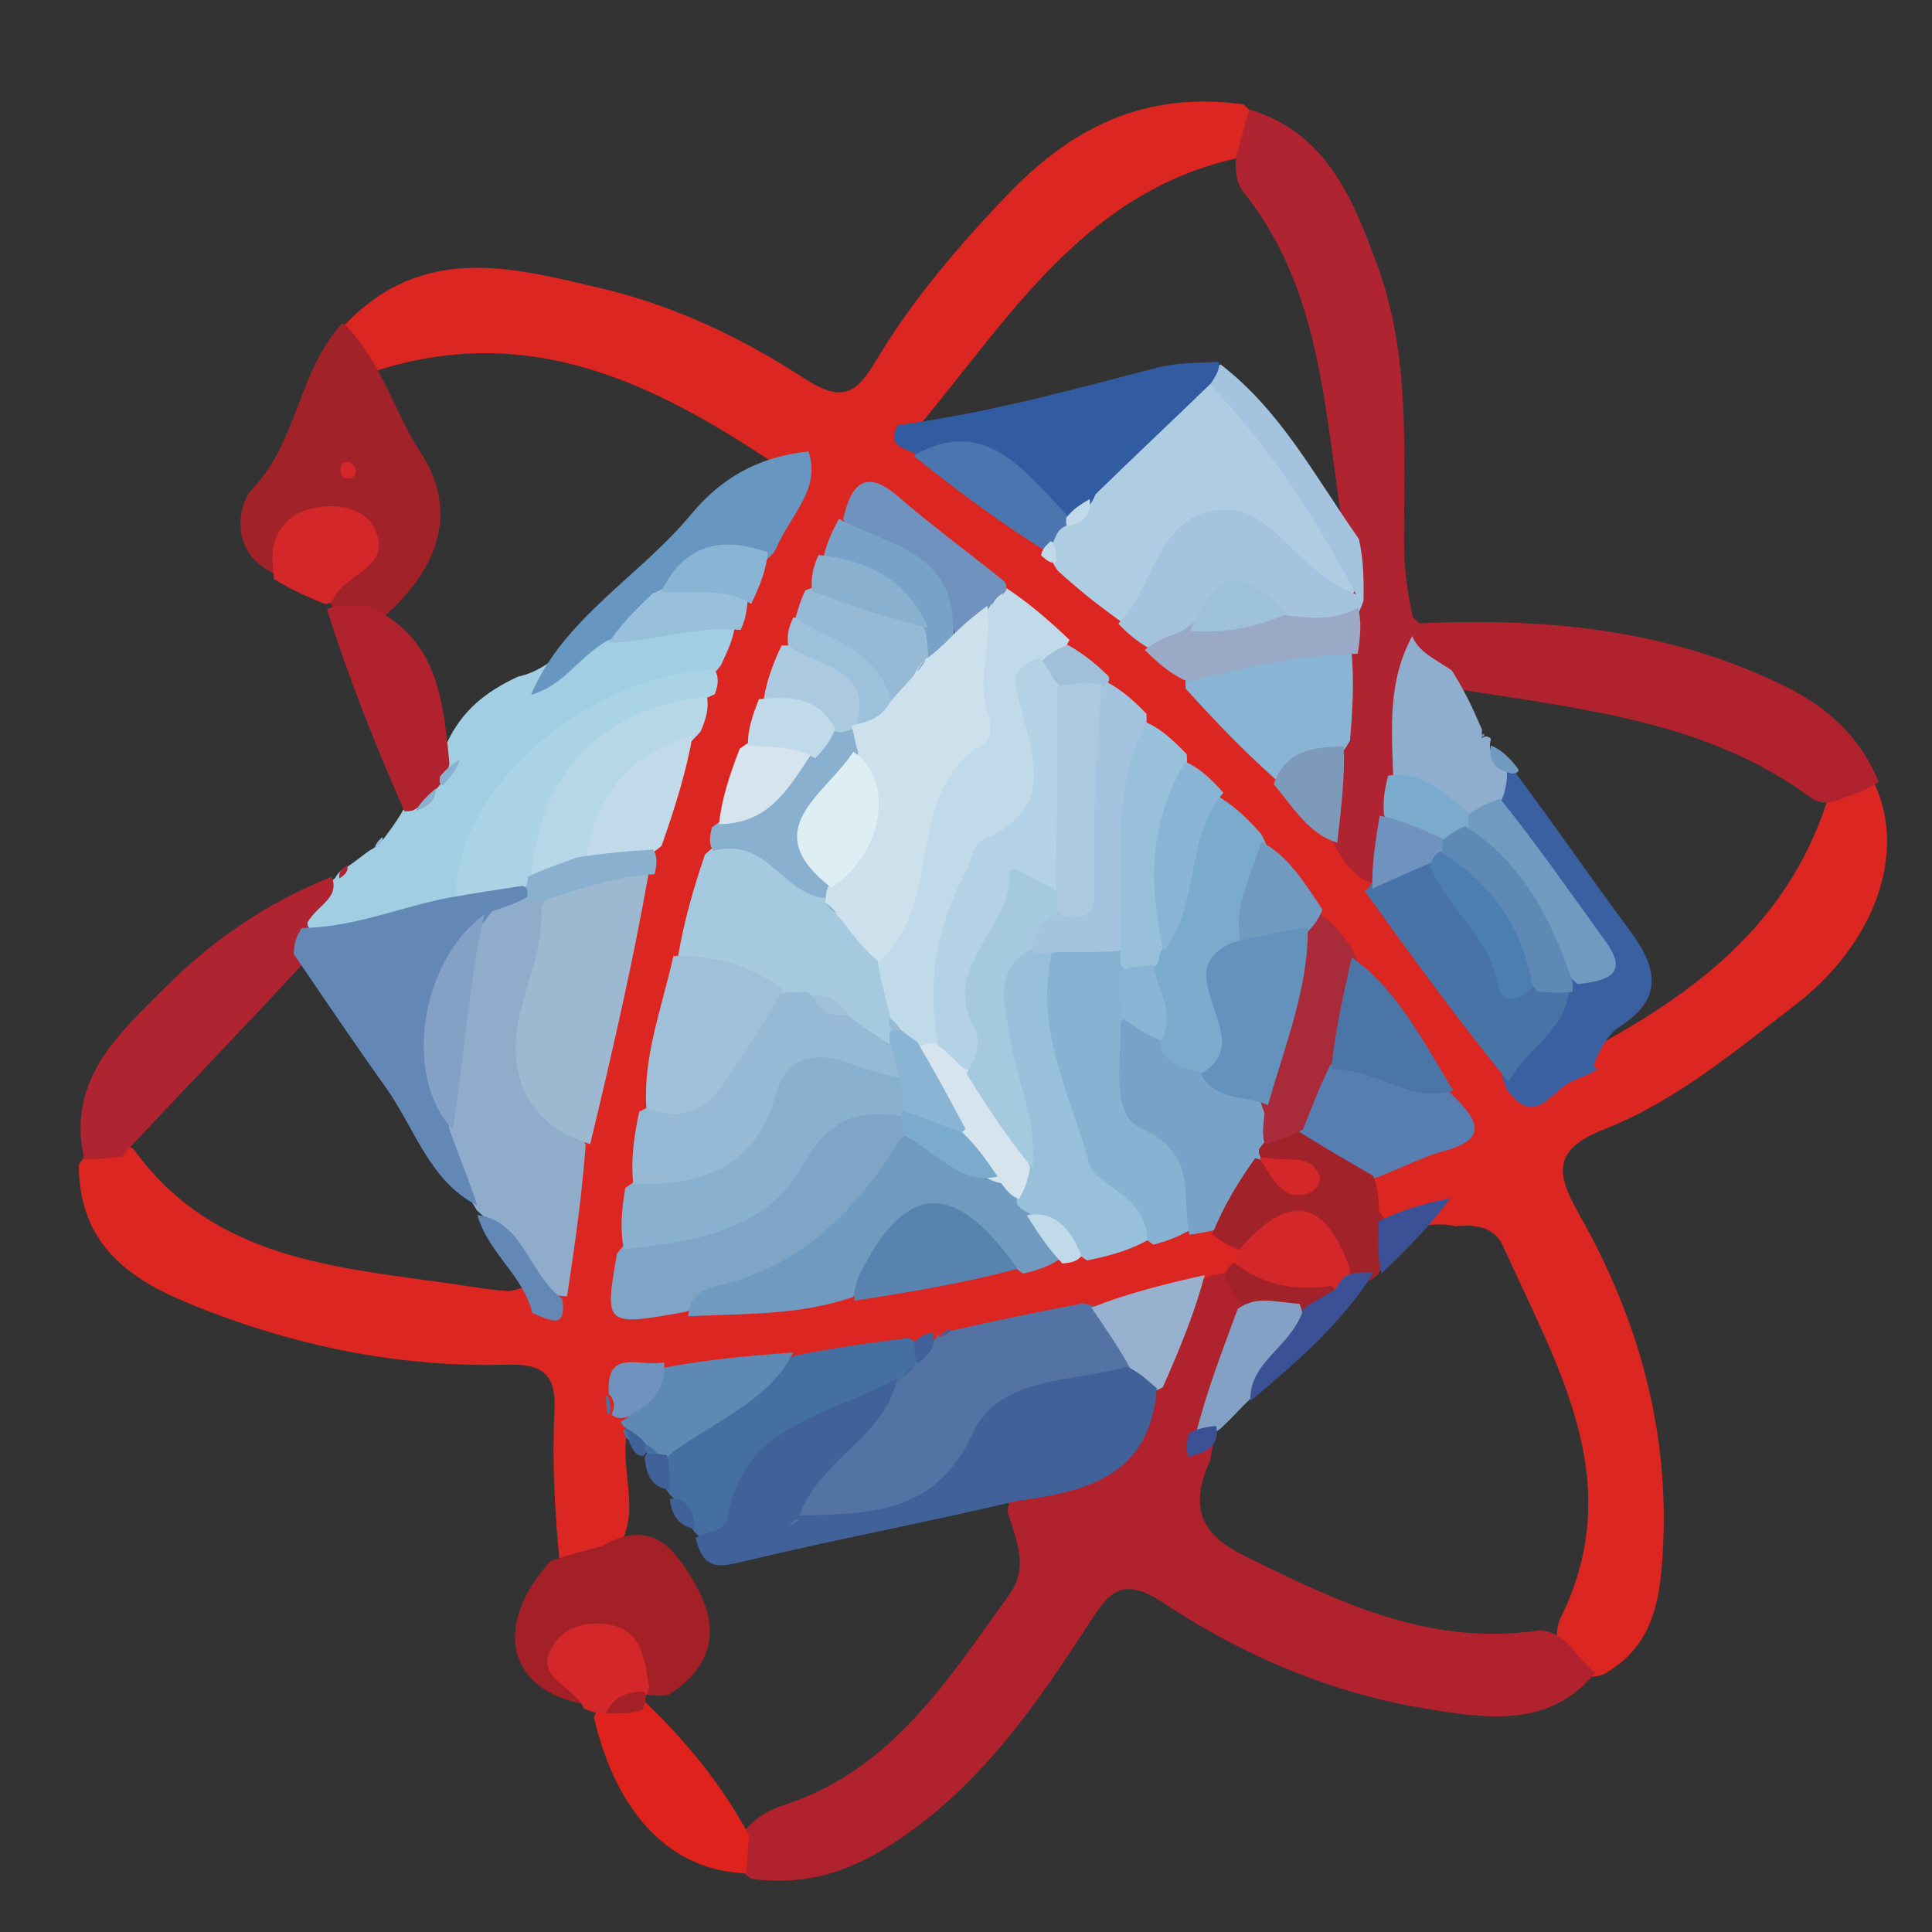 <svg version="1.1" id="Layer_1" xmlns="http://www.w3.org/2000/svg" xmlns:xlink="http://www.w3.org/1999/xlink" x="0px" y="0px"
	 width="100%" viewBox="0 0 150 150" enable-background="new 0 0 150 150" xml:space="preserve">
<rect x="0" y="0" width="150" height="150" fill="#333333" stroke="none"/>
<path fill="#000000" opacity="0" stroke="none" 
	d="
M1,62 
	C1,42.349 1.044,23.198 0.944,4.048 
	C0.932,1.672 1.324,0.922 3.947,0.927 
	C51.907,1.027 99.867,1.036 147.827,0.913 
	C150.757,0.905 151.072,1.706 151.067,4.322 
	C150.975,52.115 150.974,99.909 151.07,147.702 
	C151.076,150.366 150.683,151.091 147.803,151.084 
	C99.844,150.966 51.883,150.971 3.924,151.077 
	C1.242,151.083 0.944,150.247 0.95,147.928 
	C1.027,119.452 1,90.976 1,62 
z"/>
<path fill="#DB2622" opacity="1" stroke="none" 
	d="
M43.448,121.291 
	C43.056,117.2 42.851,113.372 43.051,109.565 
	C43.203,106.671 42.122,105.878 39.349,105.953 
	C31.419,106.169 23.669,104.668 16.332,101.86 
	C11.368,99.959 6.124,97.591 6.118,90.423 
	C6.757,89.428 7.429,88.994 8.663,88.827 
	C9.551,88.915 10.179,88.941 10.445,89.308 
	C16.617,97.811 26.106,98.379 35.268,99.698 
	C36.579,99.886 37.882,100.135 39.541,100.241 
	C40.525,100.064 41.12,99.831 41.75,99.052 
	C43.039,95.8 42.323,92.57 43.345,89.212 
	C44.655,82.202 46.135,75.623 48.419,68.849 
	C48.617,67.732 48.884,67.032 49.22,65.975 
	C49.62,62.737 51.412,60.438 52.456,57.482 
	C52.542,56.21 53.04,55.434 53.446,54.281 
	C53.691,53.327 53.96,52.728 54.205,51.782 
	C54.274,50.551 54.759,49.814 55.296,48.754 
	C55.656,47.848 56.137,47.398 56.575,46.552 
	C57.046,45.036 58.025,44.109 58.342,42.534 
	C58.382,40.03 60.465,38.533 60.182,36.031 
	C50.589,29.608 40.853,24.885 28.805,28.919 
	C27.113,28.167 26.287,27.219 26.728,25.264 
	C32.854,18.792 39.902,20.789 46.754,22.407 
	C52.357,23.73 57.634,26.245 62.388,29.346 
	C65.51,31.383 66.531,30.461 68.038,27.957 
	C70.849,23.288 74.34,19.18 78.124,15.217 
	C83.136,9.968 88.746,7.039 96.539,8.102 
	C97.92,9.281 98.091,10.475 97.133,12.059 
	C84.723,14.317 78.806,24.064 71.668,32.687 
	C70.734,33.462 71.48,33.639 72.031,34.139 
	C75.35,36.169 78.15,38.396 81.323,40.683 
	C82.142,41.276 82.55,41.818 83.303,42.478 
	C84.668,44.032 86.149,44.985 87.558,46.481 
	C88.438,47.271 89.18,47.744 89.846,48.751 
	C90.712,50.167 92.008,50.681 93.034,51.938 
	C95.428,54.324 98.104,55.966 99.964,58.893 
	C101.86,60.831 102.426,63.432 104.924,64.885 
	C105.692,66.08 106.081,67.129 107.138,68.145 
	C111.975,72.032 113.958,77.623 117.746,82.266 
	C118.849,83.293 119.731,83.448 120.889,82.332 
	C121.535,81.928 121.934,81.749 122.666,81.494 
	C123.208,81.349 123.429,81.309 123.98,81.197 
	C132.344,76.639 139.243,71.128 142.086,61.445 
	C143.187,60.476 144.131,60.194 145.509,60.798 
	C148.086,66.169 145.587,73.267 139.357,78.042 
	C134.689,81.619 130.098,85.5 124.572,87.665 
	C120.609,89.219 120.747,91.016 122.584,94.246 
	C127.402,102.713 129.844,111.822 129.017,121.669 
	C128.734,125.038 127.948,128.086 124.443,130.024 
	C122.918,130.485 122.114,129.93 121.235,128.769 
	C120.737,127.449 120.763,126.437 121.21,125.524 
	C126.41,114.9 120.821,105.964 116.727,96.802 
	C116.103,95.405 114.862,95.01 113.032,95.212 
	C110.914,94.659 109.093,95.922 107.035,94.775 
	C106.17,93.958 105.898,93.25 105.82,92.099 
	C106.186,88.656 110.042,88.745 110.882,85.809 
	C109.188,81.867 106.329,79.003 104.246,75.259 
	C103.416,74.105 103.296,72.888 102.014,72.019 
	C100.156,70.291 98.59,68.75 97.196,66.633 
	C95.8,65.734 95.395,64.4 94.209,63.331 
	C92.974,62.373 92.474,61.152 91.207,60.233 
	C89.928,59.342 89.481,58.084 88.232,57.162 
	C87.294,55.934 86.39,55.111 85.129,54.213 
	C84.131,52.999 82.988,52.409 81.902,51.288 
	C80.817,49.54 79.199,48.757 77.886,47.218 
	C75.184,45.124 73.234,42.649 70.509,41.078 
	C69.511,40.503 68.659,39.656 67.179,40.655 
	C66.308,41.405 65.837,42.056 65.57,43.177 
	C65.438,44.316 65.027,45.023 64.506,46.016 
	C64.162,46.868 63.839,47.389 63.461,48.225 
	C63.073,49.06 62.751,49.585 62.4,50.442 
	C61.934,51.936 60.979,52.863 60.682,54.433 
	C60.595,55.879 59.63,56.684 59.518,58.136 
	C59.382,60.355 57.638,61.597 57.459,63.811 
	C57.24,64.825 56.979,65.472 56.798,66.506 
	C56.505,69.295 55.167,71.395 54.565,74.104 
	C53.853,78.147 52.64,81.693 51.789,85.708 
	C51.025,87.698 51.25,89.494 50.682,91.512 
	C50.564,93.295 50.133,94.656 49.864,96.383 
	C49.538,99.367 51.394,99.893 53.724,100.347 
	C57.821,100.986 61.349,100.021 65.256,98.974 
	C69.668,99.642 73.23,96.879 77.621,97.44 
	C78.987,97.319 79.96,97.157 81.241,96.722 
	C82.046,96.515 82.508,96.414 83.299,96.194 
	C85.038,95.103 86.745,95.129 88.66,94.61 
	C89.71,94.372 90.415,94.228 91.506,94.403 
	C92.362,94.483 92.855,94.524 93.722,94.625 
	C94.856,94.903 95.507,95.293 96.251,96.218 
	C96.55,96.796 96.626,97.048 96.694,97.698 
	C96.553,98.612 96.316,99.075 95.677,99.734 
	C95.152,100.09 94.92,100.196 94.319,100.381 
	C91.314,101.754 88.307,101.937 85.345,103.411 
	C82.158,104.473 79.111,104.428 75.889,105.433 
	C75.278,105.596 75.035,105.672 74.419,105.842 
	C73.789,105.953 73.531,105.968 72.892,105.931 
	C72.01,105.764 71.504,105.675 70.609,105.587 
	C67.442,104.825 65.305,106.969 62.359,107.219 
	C59.195,106.169 56.504,107.296 53.419,107.57 
	C51.743,107.704 50.229,107.174 49.263,109.106 
	C49.073,109.678 49.007,109.915 48.867,110.523 
	C47.837,113.782 49.87,116.831 48.095,120.061 
	C46.742,121.614 45.404,122.052 43.448,121.291 
z"/>
<path fill="#AF222E" opacity="1" stroke="none" 
	d="
M93.658,99.245 
	C93.916,98.992 94.399,98.937 94.641,98.93 
	C95.804,98.592 96.431,99.026 97.121,100.084 
	C98.138,104.133 95.281,106.796 94.567,110.438 
	C94.356,111.535 94.109,112.236 93.981,113.328 
	C92.316,116.984 93.166,119.085 96.583,120.775 
	C103.759,124.325 110.871,127.787 119.236,126.618 
	C120.08,126.5 120.859,126.838 121.749,127.639 
	C122.494,128.524 123.029,129.13 123.821,129.904 
	C120.279,134.233 115.257,133.408 110.715,132.667 
	C103.398,131.472 96.481,128.534 90.343,124.459 
	C87.126,122.323 86.118,123.634 84.664,125.873 
	C80.545,132.221 76.313,138.411 69.853,142.781 
	C66.413,145.108 62.933,146.48 58.358,145.877 
	C57.375,145.256 57.095,144.59 57.136,143.452 
	C57.914,141.418 59.414,140.622 60.972,140.107 
	C69.299,137.354 73.612,130.382 78.348,123.82 
	C79.878,121.701 78.96,119.743 78.226,117.373 
	C78.497,114.909 79.982,113.58 81.81,113.397 
	C85.432,113.035 86.719,110.417 88.369,107.513 
	C90.184,104.651 90.2,101.08 93.658,99.245 
z"/>
<path fill="#B02330" opacity="1" stroke="none" 
	d="
M106.493,68.572 
	C105.247,68.132 104.607,67.292 103.888,66.136 
	C102.531,63.564 101.773,61.24 102.937,58.269 
	C102.99,55.965 102.646,54.052 103.314,51.792 
	C103.563,50.087 104.191,48.879 104.319,47.158 
	C104.468,45.467 104.491,44.164 104.496,42.468 
	C102.82,32.758 102.911,22.924 96.577,14.96 
	C96.047,14.293 95.873,13.476 95.958,12.23 
	C96.318,10.83 96.643,9.822 96.975,8.491 
	C102.945,10.253 105.056,15.414 106.978,20.712 
	C109.508,27.688 108.983,34.956 109.014,42.174 
	C109.021,43.981 109.221,45.788 109.671,47.872 
	C110.154,48.352 110.298,48.554 110.522,49.121 
	C109.765,52.628 110.692,55.922 109.718,59.423 
	C109.519,60.762 109.584,61.767 109.107,63.057 
	C108.736,65.144 108.032,66.703 106.493,68.572 
z"/>
<path fill="#AF222E" opacity="1" stroke="none" 
	d="
M109.919,49.583 
	C109.953,48.999 109.965,48.829 109.993,48.404 
	C119.912,47.931 129.625,48.827 138.665,53.321 
	C141.796,54.877 144.377,57.102 145.863,60.7 
	C145.04,61.299 144.271,61.546 143.219,61.908 
	C142.127,62.45 141.258,62.425 140.57,61.918 
	C132.567,56.017 123.027,55.087 113.272,53.518 
	C111.014,53.064 110.064,51.864 109.919,49.583 
z"/>
<path fill="#A1CEE2" opacity="1" stroke="none" 
	d="
M57.039,48.712 
	C56.861,49.829 56.455,50.583 55.969,51.664 
	C54.954,53.021 53.668,53.275 52.404,53.657 
	C44.283,56.11 38.957,61.446 36.094,69.817 
	C32.677,72.602 29.202,74.191 24.651,72.996 
	C22.663,70.795 24.401,69.802 25.821,68.352 
	C26.138,68.083 26.069,68.063 26.063,68.099 
	C26.221,67.811 26.455,67.547 27.008,67.27 
	C27.653,66.848 28.037,66.491 28.674,66.049 
	C29.193,65.773 29.435,65.556 29.794,65.113 
	C30.284,64.453 30.63,63.992 31.088,63.258 
	C31.319,62.834 31.44,62.683 31.741,62.306 
	C32.14,61.75 32.285,61.391 32.485,60.727 
	C32.712,60.278 32.825,60.109 33.149,59.718 
	C33.835,59.086 34.227,58.609 34.667,57.754 
	C35.853,55.177 37.675,53.72 40.215,52.536 
	C43.179,51.905 44.476,49.19 47.424,48.51 
	C50.817,48.164 53.791,46.366 57.039,48.712 
z"/>
<path fill="#A2222A" opacity="1" stroke="none" 
	d="
M26.594,25.064 
	C27.473,25.8 28.039,26.704 28.813,27.861 
	C30.345,30.386 31.175,32.872 32.652,35.124 
	C35.498,39.461 34.346,43.956 29.635,48.04 
	C28.521,48.379 27.766,48.403 26.681,48.018 
	C24.603,46.434 25.304,44.376 25.524,42.623 
	C23.431,42.414 22.987,44.088 21.443,44.584 
	C17.733,43.081 18.462,39.138 19.568,37.989 
	C23.139,34.277 23.078,28.926 26.594,25.064 
z"/>
<path fill="#B02330" opacity="1" stroke="none" 
	d="
M25.769,68.069 
	C26.375,69.772 24.689,70.213 23.869,71.621 
	C23.936,72.598 24.157,73.281 23.944,74.356 
	C19.094,79.644 14.309,84.552 9.429,89.794 
	C8.372,89.942 7.643,89.975 6.55,90.023 
	C5.117,83.893 9.158,80.315 12.916,76.575 
	C16.552,72.956 20.691,70.092 25.769,68.069 
z"/>
<path fill="#A22026" opacity="1" stroke="none" 
	d="
M42.759,121.186 
	C44.173,120.72 45.259,120.421 46.678,120.067 
	C50.686,117.75 52.445,120.35 53.949,122.945 
	C55.798,126.136 55.666,129.157 51.924,131.577 
	C50.513,131.808 49.6,131.525 48.969,130.718 
	C46.292,127.291 46.319,130.649 45.321,132.307 
	C39.38,131.187 38.205,126.21 42.759,121.186 
z"/>
<path fill="#DF221C" opacity="1" stroke="none" 
	d="
M58.184,142.541 
	C58.049,143.621 58.009,144.349 57.95,145.441 
	C52.149,145.267 47.895,140.943 46.111,133.342 
	C46.335,132.755 46.489,132.546 46.972,132.128 
	C48.055,131.667 48.814,131.672 49.933,131.998 
	C53.31,135.192 56.001,138.526 58.184,142.541 
z"/>
<path fill="#AF222E" opacity="1" stroke="none" 
	d="
M25.374,47.28 
	C26.468,46.9 27.264,46.943 28.459,46.998 
	C33.962,49.401 34.393,54.187 34.896,59.296 
	C34.741,59.925 34.64,60.166 34.319,60.731 
	C34.098,61.055 34.025,61.047 34.046,61.077 
	C33.482,61.572 33.176,62.335 32.223,62.822 
	C32.007,63.005 31.603,62.991 31.401,62.988 
	C29.158,57.891 27.117,52.797 25.374,47.28 
z"/>
<path fill="#D42729" opacity="1" stroke="none" 
	d="
M25.834,46.561 
	C25.671,46.857 25.408,46.883 25.279,46.913 
	C23.92,46.377 22.69,45.812 21.28,44.957 
	C21.155,43.844 21.075,42.981 21.292,42.202 
	C21.87,40.133 23.583,39.393 25.473,39.304 
	C26.995,39.232 28.652,39.804 29.212,41.3 
	C30.289,44.176 26.834,44.435 25.834,46.561 
z"/>
<path fill="#D42729" opacity="1" stroke="none" 
	d="
M46.959,132.886 
	C46.694,133.026 46.437,133.006 46.309,132.985 
	C45.996,132.902 45.81,132.838 45.351,132.666 
	C44.595,130.845 41.313,130.334 42.94,127.751 
	C43.797,126.39 45.217,125.961 46.781,126.068 
	C49.608,126.262 50.018,128.36 50.394,130.969 
	C50.354,131.505 50.202,131.635 49.765,131.861 
	C48.682,132.085 47.949,132.403 46.959,132.886 
z"/>
<path fill="#B02330" opacity="1" stroke="none" 
	d="
M26.965,67.189 
	C27.066,67.551 26.864,67.899 26.359,68.19 
	C26.258,67.814 26.461,67.494 26.965,67.189 
z"/>
<path fill="#96B9D5" opacity="1" stroke="none" 
	d="
M29.682,64.991 
	C29.801,65.223 29.604,65.484 29.135,65.83 
	C29.093,65.664 29.26,65.365 29.682,64.991 
z"/>
<path fill="#000000" opacity="0" stroke="none" 
	d="
M122.121,127.604 
	C115.008,130.307 108.407,128.937 101.99,125.974 
	C99.462,124.807 97.121,123.158 94.512,122.258 
	C89.653,120.581 88.341,118.032 91.813,113.473 
	C92.578,112.321 93.536,111.748 94.109,110.455 
	C94.648,109.379 95.225,108.707 95.91,107.714 
	C99.781,105.417 102.07,101.947 105.189,98.86 
	C105.565,98.439 105.715,98.27 106.109,97.869 
	C108.226,96.025 110.183,94.537 112.698,93.264 
	C115.616,91.053 116.89,91.584 118.486,94.752 
	C121.898,101.526 124.478,108.52 125.844,115.925 
	C126.629,120.179 125.08,124.003 122.121,127.604 
z"/>
<path fill="#000000" opacity="0" stroke="none" 
	d="
M34.505,60.11 
	C32.481,55.937 30.741,51.84 28.93,47.376 
	C33.124,40.685 33.072,40.153 27.805,33.977 
	C26.02,31.884 28.129,30.444 28.883,28.436 
	C34.855,23.002 41.12,24.89 47.479,26.843 
	C53,28.538 57.721,31.766 62.966,34.66 
	C55.375,40.524 48.184,46.783 41.158,53.772 
	C39.333,55.443 37.775,56.886 36.088,58.625 
	C35.646,59.414 35.383,59.952 34.505,60.11 
z"/>
<path fill="#000000" opacity="0" stroke="none" 
	d="
M58.469,142.927 
	C54.049,141.03 51.168,138.141 49.897,133.393 
	C49.556,132.6 49.522,132.14 50.02,131.535 
	C50.361,131.409 50.442,131.433 50.474,131.404 
	C54.58,127.245 53.531,123.022 47.365,120.085 
	C47.019,116.877 47.026,113.743 47.093,110.205 
	C47.197,109.595 47.241,109.39 47.454,108.918 
	C48.03,108.526 48.439,108.512 49.52,109.233 
	C50.378,110.18 50.544,110.536 50.783,111.169 
	C50.98,111.796 51.099,112.15 51.367,112.751 
	C51.769,113.51 52.098,113.979 52.736,114.586 
	C53.087,114.947 53.209,115.11 53.457,115.552 
	C53.866,116.377 54.209,116.874 54.975,117.429 
	C55.382,117.774 55.537,117.922 55.93,118.29 
	C60.856,119.991 65.039,117.434 69.474,116.892 
	C72.41,116.532 75.218,113.995 78.547,116.509 
	C82.905,118.837 83.437,121.341 80.445,125.109 
	C74.483,132.616 69.562,141.247 58.469,142.927 
z"/>
<path fill="#000000" opacity="0" stroke="none" 
	d="
M9.4,90.102 
	C10.906,82.56 16.885,78.693 22.389,74.001 
	C27.017,74.457 28.412,78.289 30.127,81.466 
	C32.156,85.227 34.423,88.768 37.339,92.328 
	C37.767,92.736 37.929,92.909 38.259,93.395 
	C39.325,96.289 42.171,98.085 41.267,101.578 
	C32.613,102.491 24.485,101.049 16.73,97.834 
	C13.398,96.452 10.404,94.331 9.4,90.102 
z"/>
<path fill="#000000" opacity="0" stroke="none" 
	d="
M95.624,11.766 
	C102.119,15.837 103.638,22.35 104.889,28.823 
	C105.666,32.841 105.625,37.016 105.877,41.559 
	C101.62,41.303 100.998,37.037 98.497,34.647 
	C96.987,33.205 96.346,30.89 93.719,30.087 
	C87.333,31.315 81.492,33.503 75.222,33.688 
	C73.621,33.735 72.023,34.608 70.227,33.17 
	C74.305,24.903 79.743,17.877 87.56,13.043 
	C89.833,11.636 92.32,9.99 95.624,11.766 
z"/>
<path fill="#000000" opacity="0" stroke="none" 
	d="
M112.808,52.478 
	C121.948,51.554 130.292,53.603 138.237,57.63 
	C140.094,58.571 141.596,59.696 142.638,61.851 
	C143.732,68.978 139.053,72.931 134.495,76.698 
	C131.523,79.154 127.97,80.907 124.313,82.989 
	C122.466,81.41 122.962,79.547 124.287,78.602 
	C127.36,76.411 125.848,74.379 124.552,72.234 
	C122.4,68.671 119.739,65.467 117.119,61.819 
	C116.392,60.824 115.85,60.117 114.827,59.402 
	C114.356,59.074 114.174,58.929 113.754,58.522 
	C113.381,58.062 113.245,57.865 112.942,57.346 
	C112.294,55.626 111.959,54.221 112.808,52.478 
z"/>
<path fill="#AFCDE2" opacity="1" stroke="none" 
	d="
M87.045,48.266 
	C85.228,46.968 83.744,45.79 82.134,44.317 
	C81.668,43.667 81.508,43.239 81.475,42.392 
	C81.345,41.556 81.382,41.086 81.712,40.31 
	C82.375,39.469 82.789,38.895 83.192,37.883 
	C86.059,34.045 88.853,30.622 93.648,29.121 
	C99.305,32.768 101.871,38.525 105.143,43.733 
	C105.68,44.589 105.678,45.682 104.69,46.385 
	C103.785,47.028 102.782,46.884 101.901,46.341 
	C100.916,45.734 100.266,44.711 99.337,44.027 
	C96.062,41.616 93.902,41.928 91.364,45.168 
	C90.279,46.552 89.673,48.508 87.045,48.266 
z"/>
<path fill="#5373A4" opacity="1" stroke="none" 
	d="
M73.804,103.327 
	C77.26,102.54 80.506,101.86 84.166,101.175 
	C86.452,101.903 88.339,102.621 88.619,105.429 
	C88.442,106.312 88.307,106.989 87.89,107.106 
	C79.108,109.578 73.82,119.169 63.357,118.934 
	C62.735,118.842 62.493,118.777 61.945,118.493 
	C60.146,115.456 61.663,113.557 63.765,112.072 
	C65.385,110.928 66.851,109.698 68.161,107.783 
	C68.397,107.252 68.488,107.04 68.738,106.525 
	C69.051,106.06 69.206,105.898 69.944,105.439 
	C71.323,104.868 72.141,104.637 72.759,103.769 
	C72.716,103.462 72.937,103.621 72.858,103.731 
	C73.118,103.841 73.39,103.705 73.804,103.327 
z"/>
<path fill="#8FACCB" opacity="1" stroke="none" 
	d="
M45.477,88.856 
	C45.175,92.863 44.649,96.548 44.028,100.645 
	C40.069,100.556 40.029,96.327 37.301,94.235 
	C37.068,93.979 37.009,93.995 37.018,93.966 
	C35.966,92.1 34.535,90.471 33.908,87.983 
	C34.661,82.107 34.279,76.451 36.789,70.848 
	C37.531,69.297 38.524,68.786 40.203,68.692 
	C40.914,68.752 41.192,68.807 41.849,69.045 
	C44.501,71.329 44.317,73.88 43.42,76.461 
	C41.901,80.834 42.696,84.805 45.477,88.856 
z"/>
<path fill="#9DB9D2" opacity="1" stroke="none" 
	d="
M45.824,88.832 
	C41.099,87.364 39.194,83.666 40.391,78.571 
	C40.992,76.009 42.166,73.574 42.037,70.439 
	C43.901,66.651 46.772,66.42 50.367,67.774 
	C49.109,74.908 47.528,81.697 45.824,88.832 
z"/>
<path fill="#C1DAE9" opacity="1" stroke="none" 
	d="
M77.849,45.473 
	C79.716,46.684 81.29,48.014 83.034,49.682 
	C82.614,50.439 82.431,51.091 82.094,52.044 
	C81.175,54.627 81.507,56.978 81.525,59.288 
	C81.55,62.386 80.826,64.532 78.153,66.904 
	C75.971,68.84 73.585,72.283 74.271,76.195 
	C74.531,77.678 74.67,79.158 73.884,80.918 
	C73.463,81.382 73.26,81.539 72.689,81.829 
	C71.506,82.086 70.753,81.908 69.71,81.283 
	C68.959,80.746 68.582,80.378 68.033,79.641 
	C67.514,78.056 66.841,76.92 66.644,75.256 
	C69.29,66.231 72.627,57.819 75.425,48.871 
	C75.5,48.311 75.528,48.089 75.622,47.54 
	C75.863,46.81 76.102,46.449 76.689,45.976 
	C77.159,45.737 77.357,45.664 77.849,45.473 
z"/>
<path fill="#A3C3DE" opacity="1" stroke="none" 
	d="
M86.828,48.418 
	C89.689,45.621 89.739,40.193 94.487,39.605 
	C98.83,39.068 100.285,44.134 105.29,46.148 
	C101.819,39.646 98.526,34.761 94.221,30.15 
	C93.589,29.272 93.95,28.817 94.758,28.288 
	C99.452,31.898 102.084,36.974 105.501,41.843 
	C105.851,43.404 105.899,44.811 105.861,46.632 
	C105.017,49.268 103.27,49.641 100.851,49.434 
	C97.915,47.84 95.324,44.965 92.663,49.846 
	C91.452,50.632 90.457,50.475 89.106,50.277 
	C88.145,49.682 87.545,49.186 86.828,48.418 
z"/>
<path fill="#7FA4C6" opacity="1" stroke="none" 
	d="
M53.264,101.847 
	C46.933,102.977 46.933,102.977 47.896,97.347 
	C49.335,95.391 51.107,94.608 53.038,94.045 
	C56.724,92.971 59.881,91.511 61.714,87.555 
	C63.347,84.032 66.684,84.411 70.149,86.118 
	C70.64,86.563 70.804,86.775 71.111,87.363 
	C70.742,92.642 64.297,99.515 59.316,100.468 
	C57.391,100.837 55.386,100.776 53.264,101.847 
z"/>
<path fill="#325CA1" opacity="1" stroke="none" 
	d="
M94.621,28.101 
	C94.75,28.603 94.459,29.048 94.049,29.733 
	C91.022,32.679 88.115,35.384 85.06,38.376 
	C84.67,39.367 84.126,39.776 83.18,40.235 
	C80.484,40.689 78.866,39.137 77.418,37.762 
	C75.64,36.075 73.689,35.363 71.036,35.209 
	C69.858,34.72 68.874,34.433 69.721,33.003 
	C76.734,32.069 83.283,30.247 89.847,28.542 
	C91.326,28.157 92.749,28.182 94.621,28.101 
z"/>
<path fill="#A5CADF" opacity="1" stroke="none" 
	d="
M68.15,74.648 
	C68.352,76.031 68.674,77.101 69.01,78.508 
	C69.146,79.041 69.267,79.237 69.442,79.774 
	C69.467,80.347 69.439,80.577 69.18,81.07 
	C67.686,81.924 66.713,81.172 65.369,80.515 
	C64.244,80.01 63.642,79.27 62.387,79.012 
	C61.617,78.747 61.183,78.566 60.415,78.236 
	C57.592,77.065 54.517,77.239 52.648,74.218 
	C53.128,71.475 53.81,69.051 54.734,66.347 
	C58.4,62.964 60.664,65.231 63.17,67.962 
	C63.675,68.268 63.88,68.384 64.393,68.668 
	C65.078,69.105 65.442,69.391 66.045,69.924 
	C67.601,71.242 67.802,72.851 68.15,74.648 
z"/>
<path fill="#89B0CF" opacity="1" stroke="none" 
	d="
M70.296,86.721 
	C66.33,86.007 64.249,87.016 62.193,90.683 
	C59.52,95.45 54.035,96.404 48.44,96.997 
	C48.139,95.514 48.244,94.03 48.547,92.233 
	C52.907,89.11 57.768,87.316 59.943,81.961 
	C60.884,79.645 64.01,80.123 66.246,80.985 
	C67.454,81.451 68.564,82.259 70.082,83.081 
	C70.729,83.791 70.93,84.295 70.967,85.263 
	C70.821,85.931 70.711,86.184 70.296,86.721 
z"/>
<path fill="#87B2D2" opacity="1" stroke="none" 
	d="
M92.287,95.561 
	C91.317,96.089 90.619,96.346 89.551,96.636 
	C87.022,94.706 83.065,94.265 82.714,90.888 
	C82.13,85.274 77.749,80.115 80.857,73.747 
	C82.778,71.519 84.727,72.188 87.039,73.067 
	C87.588,73.513 87.77,73.731 88.114,74.34 
	C88.518,75.811 88.451,76.929 88.771,78.398 
	C88.322,81.826 88.536,84.391 91.388,86.572 
	C94.361,88.845 94.648,92.046 92.287,95.561 
z"/>
<path fill="#709ABF" opacity="1" stroke="none" 
	d="
M53.436,102.199 
	C53.561,99.83 55.696,99.936 57.345,99.392 
	C62.983,97.531 66.769,93.542 69.938,88.383 
	C72.966,86.723 74.486,89.724 77.138,90.426 
	C78.13,90.785 78.722,91.156 79.584,91.76 
	C80.215,92.283 80.553,92.606 81.061,93.239 
	C81.475,94.89 82.545,95.985 82.295,97.759 
	C81.356,98.353 80.549,98.63 79.415,98.879 
	C74.277,94.835 70.231,96.664 66.184,100.716 
	C61.992,102.14 57.913,101.972 53.436,102.199 
z"/>
<path fill="#96B9D5" opacity="1" stroke="none" 
	d="
M70.212,83.697 
	C68.584,83.5 67.185,82.974 65.77,82.493 
	C63.17,81.608 61.017,82.078 60.233,84.961 
	C58.726,90.503 54.757,92.08 49.172,91.935 
	C48.968,90.156 49.189,88.393 49.626,86.317 
	C54.258,84.165 55.497,78.546 60.663,77.107 
	C61.444,77.025 61.885,77.026 62.655,77.027 
	C63.679,77.802 64.622,78.174 65.752,78.809 
	C66.823,79.59 67.668,80.172 68.78,80.907 
	C70.182,81.436 70.649,82.209 70.212,83.697 
z"/>
<path fill="#99C0DB" opacity="1" stroke="none" 
	d="
M79.875,94.178 
	C79.36,93.94 79.179,93.796 78.955,93.45 
	C78.914,92.512 78.769,91.748 78.599,90.586 
	C78.699,86.84 77.084,83.806 76.773,80.574 
	C76.508,77.825 75.137,74.477 79.473,72.822 
	C80.465,72.845 80.99,73.034 81.74,73.679 
	C80.203,79.849 83.137,85.109 84.583,90.395 
	C85.027,92.019 88.973,92.748 89.102,96.282 
	C87.697,97.077 86.214,97.485 84.399,97.862 
	C82.694,96.743 81.372,95.6 79.875,94.178 
z"/>
<path fill="#3A60A2" opacity="1" stroke="none" 
	d="
M117.558,59.866 
	C120.73,64.072 123.486,68.163 126.441,72.106 
	C128.598,74.983 129.312,77.439 125.714,79.744 
	C124.787,80.337 124.218,81.487 123.717,82.691 
	C123.949,83.002 124.018,83.003 124.018,82.969 
	C123.605,83.388 123.029,83.488 122.29,83.859 
	C120.452,84.47 119.307,87.721 117.022,84.631 
	C115.061,80.49 119.783,79.81 120.427,76.813 
	C120.597,76.249 120.665,76.025 120.903,75.495 
	C122.804,73.792 122.145,72.32 121.162,70.886 
	C119.312,68.189 117.406,65.53 115.731,62.337 
	C115.723,61.488 115.856,61.023 116.31,60.293 
	C116.776,59.9 117.002,59.795 117.558,59.866 
z"/>
<path fill="#ABD3E6" opacity="1" stroke="none" 
	d="
M35.431,69.786 
	C35.113,61.485 45.466,52.371 55.481,51.993 
	C55.832,52.559 55.774,53.127 55.5,53.894 
	C48.912,56.852 43.665,60.667 42.017,68.361 
	C41.632,68.853 41.437,69.019 40.879,69.325 
	C38.899,69.232 37.414,70.246 35.431,69.786 
z"/>
<path fill="#A0C0D9" opacity="1" stroke="none" 
	d="
M60.745,76.771 
	C59.363,79.446 57.738,81.881 56.075,84.289 
	C54.7,86.281 52.882,87.026 50.188,86.058 
	C49.909,82.046 51.36,78.361 52.287,74.22 
	C55.322,74.172 58.072,74.832 60.745,76.771 
z"/>
<path fill="#4773A7" opacity="1" stroke="none" 
	d="
M121.845,76.915 
	C121.481,80.09 118.615,81.323 117.112,83.991 
	C113.357,79.395 109.769,74.493 106.034,69.282 
	C105.886,68.973 106.05,69.081 106.148,69.095 
	C107.202,67.633 107.947,65.893 110.508,66.028 
	C114.473,68.453 115.558,73.091 119.588,75.434 
	C120.622,75.685 121.144,76.131 121.845,76.915 
z"/>
<path fill="#466FA1" opacity="1" stroke="none" 
	d="
M61.7,105.255 
	C64.737,104.658 67.448,104.254 70.578,103.883 
	C71.386,104.316 71.532,104.789 71.227,105.668 
	C71.019,105.999 71.007,106.006 71.002,106.011 
	C70.833,106.175 70.669,106.335 70.265,106.74 
	C70.024,106.986 70.012,107.008 70.003,107.017 
	C66.235,111.111 60.248,112.858 58.028,118.621 
	C57.52,119.939 55.976,120.189 54.267,119.264 
	C53.969,119.038 53.997,119.005 53.979,119.016 
	C53.336,118.232 53.119,117.193 52.195,116.239 
	C51.971,116.035 51.999,116.003 51.983,116.016 
	C51.522,115.397 51.26,114.69 51.054,113.564 
	C52.341,107.759 57.47,107.423 61.7,105.255 
z"/>
<path fill="#6796C1" opacity="1" stroke="none" 
	d="
M41.227,53.948 
	C43.727,48.016 49.614,44.804 53.663,39.927 
	C55.959,37.161 58.792,35.474 62.775,35.047 
	C63.765,37.993 61.367,39.944 60.222,42.667 
	C58.302,45.697 53.864,42.765 52.415,46.726 
	C50.676,47.958 49.178,48.986 47.146,49.744 
	C44.915,51.01 43.816,53.214 41.227,53.948 
z"/>
<path fill="#79A2C8" opacity="1" stroke="none" 
	d="
M92.337,95.856 
	C91.693,92.803 93.018,89.551 88.618,87.616 
	C86.17,86.54 87.083,82.562 86.995,79.367 
	C88.185,78.211 89.181,78.745 90.448,79.586 
	C91.667,80.358 92.71,80.782 93.792,81.76 
	C95.339,83.286 97.421,83.393 98.783,85.217 
	C99.401,86.13 99.525,86.828 99.476,87.926 
	C99.46,88.528 99.448,88.768 99.388,89.363 
	C99.263,89.942 99.186,90.167 98.917,90.687 
	C97.264,92.403 96.781,94.721 94.252,95.518 
	C93.493,95.669 93.077,95.775 92.337,95.856 
z"/>
<path fill="#7BABCC" opacity="1" stroke="none" 
	d="
M93.409,83.267 
	C91.977,82.968 90.849,82.857 90.109,81.371 
	C89.87,79.08 87.985,77.557 88.537,75.026 
	C88.568,74.39 88.586,74.133 88.712,73.504 
	C90.466,70.822 90.832,68.05 91.438,65.407 
	C91.842,63.64 92.496,62.395 94.692,61.89 
	C95.969,62.698 96.864,63.562 97.885,64.714 
	C99.571,67.55 98.295,69.927 97.515,72.707 
	C96.9,75.12 96.392,77.097 96.669,79.328 
	C96.909,81.253 96.535,83.415 93.409,83.267 
z"/>
<path fill="#89B4D3" opacity="1" stroke="none" 
	d="
M104.943,50.679 
	C105.133,53.072 105.019,55.081 104.812,57.513 
	C103.499,59.838 101.657,60.509 99.126,60.586 
	C96.566,58.323 94.388,56.043 92.058,53.471 
	C91.872,50.502 93.889,50.626 95.647,50.505 
	C98.64,50.3 101.598,48.361 104.943,50.679 
z"/>
<path fill="#587EB1" opacity="1" stroke="none" 
	d="
M112.502,84.761 
	C114.57,86.744 115.814,88.345 112.2,89.339 
	C110.627,89.772 109.139,90.516 107.27,91.278 
	C103.959,92.597 102.197,90.546 100.122,88.527 
	C100.131,86.06 100.331,84.018 102.263,82.197 
	C106.593,79.872 109.216,82.766 112.502,84.761 
z"/>
<path fill="#5783AE" opacity="1" stroke="none" 
	d="
M66.346,100.979 
	C66.242,100.168 66.524,99.388 66.897,98.655 
	C70.401,91.773 74.193,91.628 78.993,98.516 
	C74.983,99.577 70.878,100.304 66.346,100.979 
z"/>
<path fill="#B6D7E8" opacity="1" stroke="none" 
	d="
M41.259,68.135 
	C41.847,59.982 46.669,55.047 54.877,54.079 
	C55.063,54.929 54.843,55.766 54.382,56.823 
	C51.251,60.049 48.556,63.215 46.017,66.985 
	C44.463,68.004 43.12,68.672 41.259,68.135 
z"/>
<path fill="#A2222A" opacity="1" stroke="none" 
	d="
M100.696,87.773 
	C102.767,89.051 104.532,90.097 106.611,91.29 
	C106.975,92.189 107.023,92.94 107.074,94.069 
	C108.403,95.62 108.091,96.944 107.181,98.644 
	C106.931,98.988 106.995,98.996 106.991,98.964 
	C106.658,99.288 106.26,99.523 105.43,99.625 
	C102.699,97.394 100.062,96.013 96.343,97.096 
	C95.441,96.75 94.875,96.423 94.11,95.829 
	C94.981,93.714 96.051,91.864 97.446,89.93 
	C98.036,90.038 98.308,90.219 98.589,90.386 
	C98.774,89.745 98.804,90.517 98.014,90.007 
	C97.793,89.844 97.658,89.377 97.784,89.17 
	C98.561,88.183 99.127,87.255 100.696,87.773 
z"/>
<path fill="#A3C3DE" opacity="1" stroke="none" 
	d="
M82.306,73.909 
	C81.564,73.999 81.116,73.993 80.332,73.984 
	C78.943,72.687 79.43,71.526 80.593,70.146 
	C83.509,69.069 83.469,66.9 83.493,64.743 
	C83.533,61.183 83.169,57.576 84.819,53.857 
	C85.173,53.379 85.35,53.215 85.859,52.911 
	C87.092,53.564 87.992,54.358 89.017,55.428 
	C89.051,61.671 88.759,67.621 87.348,73.784 
	C85.524,73.976 84.062,73.894 82.306,73.909 
z"/>
<path fill="#A92A39" opacity="1" stroke="none" 
	d="
M101.151,87.7 
	C100.172,88.244 99.342,88.482 98.211,88.841 
	C97.985,88.244 98.06,87.525 98.176,86.446 
	C96.084,81.102 98.595,76.929 100.706,72.294 
	C101.143,71.471 101.534,71.129 102.419,70.89 
	C103.505,71.692 104.193,72.502 104.956,73.629 
	C106.508,77.092 106.708,80.019 103.285,82.681 
	C102.417,84.451 101.859,85.923 101.151,87.7 
z"/>
<path fill="#4B74A7" opacity="1" stroke="none" 
	d="
M103.371,82.989 
	C103.611,80.222 104.247,77.464 104.956,74.327 
	C108.452,76.786 110.408,80.726 112.837,84.668 
	C109.52,85.73 106.946,82.997 103.371,82.989 
z"/>
<path fill="#99C0DB" opacity="1" stroke="none" 
	d="
M86.984,74.307 
	C87.309,68.158 85.976,62.087 88.974,56.075 
	C90.094,56.561 91.047,57.418 92.143,58.565 
	C92.363,63.781 90.519,68.47 90.245,73.692 
	C90.001,74.001 89.966,74.473 89.954,74.71 
	C89.296,75.573 88.537,75.725 87.336,75.271 
	C86.988,75.053 86.982,74.556 86.984,74.307 
z"/>
<path fill="#5E89B4" opacity="1" stroke="none" 
	d="
M61.585,105.008 
	C59.724,108.681 55.791,110.203 52.231,112.745 
	C51.85,113.127 51.705,113.27 51.254,113.403 
	C50.625,113.145 50.319,112.877 49.821,112.366 
	C49.344,111.839 49.067,111.541 48.618,110.994 
	C48.453,110.737 48.195,110.538 48.215,110.376 
	C49.939,109.496 49.602,107.035 51.708,106.151 
	C55.023,105.556 58.083,105.255 61.585,105.008 
z"/>
<path fill="#9AA9C5" opacity="1" stroke="none" 
	d="
M105.412,50.759 
	C100.916,50.858 96.725,51.753 92.223,52.931 
	C90.943,52.369 89.981,51.558 88.881,50.463 
	C89.602,49.83 90.46,49.482 91.658,49.062 
	C94.171,47.213 96.505,46.209 99.656,47.744 
	C101.733,48.005 103.493,48.221 105.443,47.2 
	C105.709,48.182 105.643,49.319 105.412,50.759 
z"/>
<path fill="#C1DAE9" opacity="1" stroke="none" 
	d="
M45.458,66.638 
	C46.252,61.873 48.74,58.519 53.782,57.096 
	C53.292,59.834 52.443,62.625 51.361,65.678 
	C49.545,67.239 47.712,67.126 45.458,66.638 
z"/>
<path fill="#4A75AF" opacity="1" stroke="none" 
	d="
M70.91,35.375 
	C76.158,32.376 79.199,36.057 82.553,39.705 
	C82.947,40.134 83.134,40.312 82.997,40.704 
	C82.4,40.985 82.196,41.142 81.996,41.578 
	C81.809,42.039 81.687,42.312 81.146,42.752 
	C77.52,40.499 74.312,38.081 70.91,35.375 
z"/>
<path fill="#97B1CE" opacity="1" stroke="none" 
	d="
M87.844,106.41 
	C86.899,104.65 85.9,103.262 84.74,101.522 
	C87.436,100.446 90.293,99.724 93.533,98.996 
	C92.782,101.812 91.648,104.632 90.282,107.703 
	C88.762,108.594 88.257,107.725 87.844,106.41 
z"/>
<path fill="#6F93BE" opacity="1" stroke="none" 
	d="
M77.996,45.159 
	C78.142,45.355 78.155,45.671 78.132,45.828 
	C77.847,46.211 77.587,46.437 77.126,46.827 
	C76.924,46.989 76.974,46.94 76.948,46.916 
	C76.323,47.905 76.029,49.201 74.223,49.379 
	C72.72,44.902 67.908,43.965 65.455,40.332 
	C66.108,37.401 67.291,36.428 69.758,38.569 
	C72.351,40.821 75.144,42.842 77.996,45.159 
z"/>
<path fill="#89B4D3" opacity="1" stroke="none" 
	d="
M90.336,73.854 
	C89.23,68.974 89.109,64.026 92.021,59.133 
	C93.155,59.657 94.023,60.46 94.983,61.548 
	C91.961,65.181 93.21,70.146 90.336,73.854 
z"/>
<path fill="#D42729" opacity="1" stroke="none" 
	d="
M96.001,97.269 
	C99.969,92.553 102.805,92.892 104.802,98.499 
	C104.818,99.456 104.649,99.982 103.934,100.699 
	C100.649,101.808 97.895,102.069 96.151,98.244 
	C95.988,97.847 95.995,97.462 96.001,97.269 
z"/>
<path fill="#89B0CF" opacity="1" stroke="none" 
	d="
M64.358,69.745 
	C60.824,69.718 59.701,64.91 55.37,66.055 
	C55.028,65.529 55.08,64.99 55.279,64.223 
	C57.791,62.595 59.104,60.006 61.711,58.357 
	C62.586,57.363 63.232,56.632 64.596,56.311 
	C65.213,56.294 65.459,56.332 66.034,56.543 
	C66.524,56.899 66.687,57.081 67.006,57.588 
	C67.692,61.585 63.249,64.232 64.988,68.515 
	C64.825,69.078 64.722,69.291 64.358,69.745 
z"/>
<path fill="#79A2C8" opacity="1" stroke="none" 
	d="
M65.133,40.282 
	C68.703,42.289 73.945,42.633 74.012,48.753 
	C74.318,50.298 73.661,50.857 72.362,51.209 
	C71.584,50.976 71.213,50.699 70.737,50.036 
	C70.071,45.907 65.807,46.057 63.935,43.247 
	C64.195,42.139 64.569,41.346 65.133,40.282 
z"/>
<path fill="#96B9D5" opacity="1" stroke="none" 
	d="
M71.736,48.693 
	C71.994,49.473 71.995,49.944 72.09,51.135 
	C72.156,52.107 72.126,52.357 71.947,52.959 
	C71.195,54.216 70.352,54.733 68.89,54.842 
	C66.152,52.741 63.394,51.096 61.73,48.066 
	C62.01,47.15 62.158,46.581 62.533,45.821 
	C66.339,44.419 68.961,46.234 71.736,48.693 
z"/>
<path fill="#709ABF" opacity="1" stroke="none" 
	d="
M102.666,70.608 
	C102.547,71.049 102.343,71.276 102.061,71.741 
	C100.513,73.579 98.998,74.897 96.339,73.328 
	C95.7,70.346 97.103,68.119 97.934,65.365 
	C99.962,66.4 101.199,68.4 102.666,70.608 
z"/>
<path fill="#7E9ABB" opacity="1" stroke="none" 
	d="
M98.886,60.875 
	C99.779,58.352 101.769,57.983 104.328,57.951 
	C104.427,60.295 104.137,62.655 103.828,65.419 
	C101.689,64.801 100.502,62.828 98.886,60.875 
z"/>
<path fill="#99C0DB" opacity="1" stroke="none" 
	d="
M47.275,49.915 
	C48.02,48.685 49.201,47.475 50.65,46.096 
	C53.318,44.913 55.739,43.074 58.053,46.608 
	C57.956,47.651 57.839,48.196 57.496,48.907 
	C54.011,48.581 50.908,49.781 47.275,49.915 
z"/>
<path fill="#89B0CF" opacity="1" stroke="none" 
	d="
M72.086,48.76 
	C69.109,48.05 66.224,47.098 63.05,45.888 
	C62.938,44.835 63.115,44.041 63.557,43.089 
	C67.469,43.503 70.448,45.075 72.086,48.76 
z"/>
<path fill="#D6E4ED" opacity="1" stroke="none" 
	d="
M62.993,58.54 
	C61.188,61.268 59.676,63.965 55.822,63.987 
	C56.014,62.128 56.602,60.262 57.431,58.131 
	C59.476,56.632 61.254,56.133 62.993,58.54 
z"/>
<path fill="#89B4D3" opacity="1" stroke="none" 
	d="
M58.321,46.885 
	C56.186,45.536 53.906,46.153 51.345,45.947 
	C52.875,42.683 55.559,41.423 59.609,42.888 
	C59.51,44.156 59.04,45.41 58.321,46.885 
z"/>
<path fill="#ABCAE0" opacity="1" stroke="none" 
	d="
M66.508,56.488 
	C65.976,56.709 65.77,56.752 65.257,56.863 
	C63.024,56.374 60.823,56.461 59.29,54.288 
	C59.558,52.77 60,51.547 60.689,50.108 
	C64.301,50.143 67.469,50.652 67.47,55.407 
	C67.163,55.937 66.999,56.123 66.508,56.488 
z"/>
<path fill="#C1DAE9" opacity="1" stroke="none" 
	d="
M58.923,54.283 
	C61.27,54.068 63.48,54.006 64.841,56.609 
	C64.476,57.533 64.004,58.134 63.283,58.884 
	C61.699,57.917 60.066,58.019 58.076,57.893 
	C58.024,56.769 58.377,55.671 58.923,54.283 
z"/>
<path fill="#9EC1DB" opacity="1" stroke="none" 
	d="
M66.465,56.453 
	C67.82,51.702 63.542,51.886 61.196,50.119 
	C61.08,49.294 61.225,48.697 61.615,47.91 
	C64.24,49.626 67.748,50.22 69.04,53.939 
	C69.696,56.23 68.603,56.777 66.465,56.453 
z"/>
<path fill="#89B0CF" opacity="1" stroke="none" 
	d="
M44.805,66.568 
	C46.793,66.254 48.524,66.108 50.691,65.951 
	C51.07,66.5 51.011,67.061 50.821,67.87 
	C47.92,68.035 45.337,68.888 42.399,69.865 
	C41.859,70.013 41.667,70.001 41.188,69.975 
	C40.716,69.735 40.531,69.51 40.672,68.994 
	C40.997,68.702 40.97,68.283 40.979,68.073 
	C42.175,67.487 43.362,67.111 44.805,66.568 
z"/>
<path fill="#6488B5" opacity="1" stroke="none" 
	d="
M37.066,94.336 
	C40.631,94.827 40.938,98.761 43.664,100.857 
	C43.987,103.331 42.706,102.464 41.329,101.947 
	C40.602,98.975 37.933,97.334 37.066,94.336 
z"/>
<path fill="#3C5195" opacity="1" stroke="none" 
	d="
M107.246,98.88 
	C106.956,97.727 106.981,96.467 107.041,94.826 
	C108.794,93.949 110.512,93.452 112.607,93.023 
	C111.177,94.984 109.368,96.878 107.246,98.88 
z"/>
<path fill="#6F93BE" opacity="1" stroke="none" 
	d="
M51.565,105.761 
	C51.745,107.794 50.637,109.059 48.585,110.047 
	C48.01,110.164 47.807,110.07 47.485,109.836 
	C47.612,109.489 47.716,109.225 47.658,108.947 
	C47.599,108.662 47.529,108.52 47.267,108.213 
	C47.028,104.575 49.681,106.182 51.565,105.761 
z"/>
<path fill="#A2222A" opacity="1" stroke="none" 
	d="
M95.789,98.011 
	C97.995,99.705 100.361,100.298 103.415,99.822 
	C104.67,101.604 102.987,101.653 101.658,102.334 
	C99.726,102.438 98.181,102.905 96.486,101.549 
	C95.868,100.652 95.604,100.039 95.113,99.174 
	C95.12,98.674 95.355,98.425 95.789,98.011 
z"/>
<path fill="#C1DAE9" opacity="1" stroke="none" 
	d="
M79.717,94.351 
	C81.813,93.98 83.065,95.266 83.967,97.5 
	C83.647,97.927 83.227,98.023 82.484,98.097 
	C81.393,96.94 80.623,95.805 79.717,94.351 
z"/>
<path fill="#A0C0D9" opacity="1" stroke="none" 
	d="
M80.777,51.399 
	C81.527,50.713 82.06,50.415 82.899,50.069 
	C84.118,50.756 85.031,51.491 86.067,52.498 
	C86.191,52.771 86.051,52.954 85.976,53.041 
	C84.996,54.002 83.963,54.506 82.241,54.111 
	C80.985,53.482 80.505,52.788 80.777,51.399 
z"/>
<path fill="#406298" opacity="1" stroke="none" 
	d="
M71.29,105.831 
	C71.012,105.537 71.005,105.074 70.997,104.265 
	C71.368,103.757 71.74,103.597 72.413,103.45 
	C72.703,104.391 72.289,105.11 71.29,105.831 
z"/>
<path fill="#C1DAE9" opacity="1" stroke="none" 
	d="
M80.829,43.115 
	C80.9,42.696 81.072,42.474 81.588,42.008 
	C81.954,42.267 81.977,42.768 82.004,43.647 
	C81.649,43.787 81.289,43.549 80.829,43.115 
z"/>
<path fill="#000000" opacity="0" stroke="none" 
	d="
M122.412,84.036 
	C122.147,83.197 122.768,82.786 123.734,82.679 
	C123.895,83.666 123.4,83.942 122.412,84.036 
z"/>
<path fill="#4773A7" opacity="1" stroke="none" 
	d="
M47.051,108.382 
	C47.219,108.309 47.353,108.711 47.417,109.426 
	C47.346,109.74 47.267,109.828 47.21,109.815 
	C47.108,109.486 47.063,109.172 47.051,108.382 
z"/>
<path fill="#406298" opacity="1" stroke="none" 
	d="
M73.748,103.2 
	C73.783,103.435 73.521,103.599 73.002,103.777 
	C73.013,103.621 73.247,103.4 73.748,103.2 
z"/>
<path fill="#406298" opacity="1" stroke="none" 
	d="
M87.527,106.114 
	C88.458,106.567 89.017,107.097 89.813,107.789 
	C89.313,114.477 84.583,115.789 78.976,116.529 
	C71.738,118.246 64.696,119.548 57.746,121.226 
	C55.805,121.695 54.628,121.944 54.005,119.401 
	C54.949,118.897 56.332,118.838 56.492,117.834 
	C57.66,110.506 64.41,109.921 69.628,107.038 
	C68.793,111.545 63.774,113.132 62.064,117.662 
	C67.325,117.523 72.585,117.65 75.461,111.377 
	C77.535,106.853 82.973,107.359 87.527,106.114 
z"/>
<path fill="#83A0C5" opacity="1" stroke="none" 
	d="
M96.093,101.626 
	C97.562,100.552 99.016,101.114 100.9,101.226 
	C102.384,104.963 97.898,105.608 97.061,108.618 
	C96.271,109.368 95.8,109.942 95.07,110.626 
	C94.435,111.269 93.923,111.512 92.874,111.256 
	C93.669,108.025 94.862,105.005 96.093,101.626 
z"/>
<path fill="#3C5195" opacity="1" stroke="none" 
	d="
M92.315,111.278 
	C92.99,110.924 93.505,110.803 94.415,110.71 
	C94.721,112.096 93.861,112.725 92.313,113.103 
	C92.038,112.629 92.097,112.07 92.315,111.278 
z"/>
<path fill="#8FAECE" opacity="1" stroke="none" 
	d="
M116.981,59.788 
	C117.049,60.453 116.94,60.867 116.789,61.6 
	C116.319,62.891 115.695,63.667 114.267,64.074 
	C111.463,63.845 110,62.085 108.165,60.245 
	C108.044,56.454 107.747,52.897 109.647,49.385 
	C110.151,50.642 111.422,51.162 112.716,52.053 
	C113.672,53.558 114.332,54.937 115.063,56.651 
	C115.054,57.16 114.975,57.333 115.085,57.292 
	C115.275,57.078 115.664,57.202 115.758,57.383 
	C115.389,58.598 116.354,58.944 116.981,59.788 
z"/>
<path fill="#7BABCC" opacity="1" stroke="none" 
	d="
M107.776,60.228 
	C110.282,59.802 111.799,61.355 113.735,62.827 
	C114.157,63.227 114.287,63.444 114.368,64.04 
	C113.983,65.144 113.441,65.654 112.329,66.025 
	C110.053,66.055 108.465,65.488 107.449,63.265 
	C107.362,62.136 107.491,61.318 107.776,60.228 
z"/>
<path fill="#6F93BE" opacity="1" stroke="none" 
	d="
M107.117,63.329 
	C108.61,63.596 109.985,64.238 111.681,64.953 
	C112.144,65.166 112.287,65.307 112.412,65.747 
	C112.209,66.411 111.932,66.688 111.279,66.921 
	C109.608,67.6 108.235,68.247 106.554,69.002 
	C106.497,67.307 106.749,65.506 107.117,63.329 
z"/>
<path fill="#6488B5" opacity="1" stroke="none" 
	d="
M40.575,68.775 
	C40.984,68.912 40.97,69.122 40.928,69.646 
	C40.089,70.158 39.277,70.356 38.217,70.754 
	C34.024,75.865 33.939,81.506 34.892,87.685 
	C35.633,89.762 36.359,91.493 37.056,93.581 
	C33.34,91.724 32.22,87.595 29.905,84.359 
	C27.558,81.077 25.303,77.729 22.811,74.084 
	C22.806,73.232 23,72.704 23.449,72.047 
	C27.423,72.007 30.829,70.5 34.735,69.718 
	C36.765,69.352 38.459,69.099 40.575,68.775 
z"/>
<path fill="#89B0CF" opacity="1" stroke="none" 
	d="
M34.163,60.286 
	C34.628,59.708 35.036,59.382 35.701,58.989 
	C35.531,59.568 35.104,60.214 34.387,60.958 
	C34.101,60.883 34.103,60.711 34.163,60.286 
z"/>
<path fill="#89B0CF" opacity="1" stroke="none" 
	d="
M32.306,62.949 
	C32.523,62.454 33.039,61.904 33.811,61.23 
	C33.887,61.954 33.419,62.565 32.306,62.949 
z"/>
<path fill="#D42729" opacity="1" stroke="none" 
	d="
M26.61,37.094 
	C26.308,36.418 26.371,35.934 26.976,35.839 
	C27.162,35.81 27.566,36.167 27.602,36.39 
	C27.692,36.949 27.397,37.299 26.61,37.094 
z"/>
<path fill="#A22026" opacity="1" stroke="none" 
	d="
M50.01,131.341 
	C50.231,131.768 50.102,132.127 49.891,132.763 
	C49.035,133.037 48.261,133.036 47.09,133.031 
	C47.436,132.025 48.364,131.337 50.01,131.341 
z"/>
<path fill="#3C5195" opacity="1" stroke="none" 
	d="
M97.089,108.778 
	C96.93,105.705 100.288,104.621 101.214,101.593 
	C102.08,100.97 102.82,100.674 103.683,100.086 
	C103.977,99.542 104.179,99.317 104.596,98.991 
	C105.28,98.807 105.776,98.749 106.63,98.812 
	C104.255,102.647 100.793,105.653 97.089,108.778 
z"/>
<path fill="#406298" opacity="1" stroke="none" 
	d="
M50.86,112.785 
	C51.091,112.917 51.543,112.95 51.769,112.967 
	C51.994,113.745 51.994,114.507 51.98,115.648 
	C50.951,115.57 50.182,114.903 50.056,113.162 
	C50.276,112.617 50.452,112.635 50.86,112.785 
z"/>
<path fill="#406298" opacity="1" stroke="none" 
	d="
M52,116.357 
	C53.219,116.307 53.855,117.096 53.948,118.692 
	C52.94,118.555 52.159,117.884 52,116.357 
z"/>
<path fill="#406298" opacity="1" stroke="none" 
	d="
M48.469,110.78 
	C48.827,110.981 49.2,111.226 49.8,111.719 
	C50.146,112.098 50.266,112.228 50.272,112.597 
	C50.159,112.837 50.031,112.965 49.968,113.029 
	C49.569,113.037 49.306,112.869 49.037,112.362 
	C48.847,111.932 48.734,111.728 48.598,111.176 
	C48.575,110.828 48.484,110.823 48.469,110.78 
z"/>
<path fill="#4773A7" opacity="1" stroke="none" 
	d="
M48.376,110.96 
	C48.65,111.043 48.725,111.257 48.88,111.803 
	C48.699,111.787 48.438,111.439 48.376,110.96 
z"/>
<path fill="#709ABF" opacity="1" stroke="none" 
	d="
M117.34,60.056 
	C116.241,59.761 115.545,59.303 115.749,57.878 
	C116.544,58.198 117.235,58.833 117.907,59.756 
	C117.888,60.044 117.523,60.074 117.34,60.056 
z"/>
<path fill="#709ABF" opacity="1" stroke="none" 
	d="
M115.259,57.025 
	C115.275,57.078 115.069,57.259 115.069,57.259 
	C115.069,57.259 114.968,57.09 115.051,57.038 
	C115.134,56.986 115.243,56.972 115.259,57.025 
z"/>
<path fill="#C1DAE9" opacity="1" stroke="none" 
	d="
M83.016,40.843 
	C82.674,40.917 82.795,40.443 82.778,40.2 
	C83.268,39.587 83.776,39.218 84.599,38.756 
	C84.743,39.621 84.397,40.451 83.016,40.843 
z"/>
<path fill="#406298" opacity="1" stroke="none" 
	d="
M70.215,106.855 
	C70.182,106.717 70.38,106.482 70.808,106.149 
	C70.843,106.287 70.646,106.524 70.215,106.855 
z"/>
<path fill="#83A0C5" opacity="1" stroke="none" 
	d="
M35.147,87.695 
	C31.315,83.68 32.555,74.665 37.606,71 
	C36.379,76.308 36.105,81.869 35.147,87.695 
z"/>
<path fill="#CDE1ED" opacity="1" stroke="none" 
	d="
M66.112,56.347 
	C67.189,56.038 68.335,55.919 69.13,54.493 
	C69.781,53.708 70.272,53.218 70.897,52.504 
	C71.185,51.947 71.386,51.648 71.839,51.199 
	C72.042,51.018 71.991,51.063 72.011,51.091 
	C72.61,50.631 73.19,50.143 73.894,49.398 
	C74.804,48.486 75.59,47.83 76.648,47.033 
	C77.163,49.851 75.665,52.776 76.804,55.777 
	C77.007,56.31 76.87,57.446 76.515,57.649 
	C69.964,61.403 73.494,69.976 68.24,74.682 
	C67.179,73.838 66.327,72.716 65.275,71.368 
	C64.824,70.889 64.593,70.62 64.188,70.149 
	C63.996,69.964 64.036,70.02 64.066,70.003 
	C64.112,69.814 64.128,69.642 64.165,69.211 
	C65.576,65.66 66.322,62.204 66.622,58.381 
	C66.437,57.845 66.412,57.605 66.284,57.015 
	C66.181,56.665 66.138,56.453 66.112,56.347 
z"/>
<path fill="#B4D2E5" opacity="1" stroke="none" 
	d="
M80.678,51.08 
	C81.207,51.532 81.42,52.053 81.824,52.785 
	C82.815,53.784 84.236,54.54 83.934,55.645 
	C82.756,59.956 84.558,64.35 83.106,68.904 
	C78.281,71.104 76.353,74.328 76.87,79.158 
	C77.041,80.75 77.572,82.451 75.312,83.551 
	C73.789,83.513 73.085,82.874 72.893,81.383 
	C71.861,76.188 72.777,71.698 75.118,67.421 
	C75.509,66.705 75.615,65.47 76.16,65.257 
	C82.258,62.864 80.069,58.276 79.044,54.177 
	C78.629,52.517 78.788,51.673 80.678,51.08 
z"/>
<path fill="#D6E4ED" opacity="1" stroke="none" 
	d="
M72.6,81.014 
	C73.485,81.579 73.972,82.155 74.702,82.881 
	C78.353,84.254 78.698,87.586 79.977,90.648 
	C79.801,91.624 79.595,92.247 79.13,93.083 
	C78.534,92.897 78.197,92.498 77.736,91.863 
	C75.895,91.541 75.324,89.971 73.998,88.778 
	C72.356,86.447 70.767,84.459 71.243,81.389 
	C71.67,81.042 71.936,81.034 72.6,81.014 
z"/>
<path fill="#89B4D3" opacity="1" stroke="none" 
	d="
M71.231,80.916 
	C72.543,83.142 73.682,85.234 74.958,87.645 
	C72.849,89.933 71.772,88.02 70.273,86.295 
	C69.997,85.553 69.996,85.111 69.993,84.337 
	C69.761,83.212 69.531,82.418 69.174,81.342 
	C69.051,80.888 69.054,80.716 69.063,80.284 
	C69.215,79.87 69.361,79.713 69.727,79.789 
	C70.318,80.275 70.688,80.528 71.231,80.916 
z"/>
<path fill="#96B9D5" opacity="1" stroke="none" 
	d="
M69.833,79.798 
	C69.948,80.021 69.508,80.02 69.289,80.023 
	C69.059,79.83 69.048,79.634 69.031,79.141 
	C69.256,79.088 69.487,79.331 69.833,79.798 
z"/>
<path fill="#CDE1ED" opacity="1" stroke="none" 
	d="
M77.139,46.845 
	C77.139,46.702 77.354,46.414 77.838,46.056 
	C77.857,46.223 77.605,46.462 77.139,46.845 
z"/>
<path fill="#9EC1DB" opacity="1" stroke="none" 
	d="
M99.912,47.67 
	C97.651,48.646 95.289,49.191 92.412,48.996 
	C94.477,44.209 96.298,43.821 99.912,47.67 
z"/>
<path fill="#7BABCC" opacity="1" stroke="none" 
	d="
M69.997,86.248 
	C71.462,86.64 72.926,87.284 74.742,87.946 
	C75.831,88.999 76.566,90.034 77.456,91.349 
	C74.598,91.998 72.871,89.597 70.302,88.207 
	C70.004,87.869 70.001,87.696 69.995,87.263 
	C69.993,86.836 69.994,86.668 69.997,86.248 
z"/>
<path fill="#A0C0D9" opacity="1" stroke="none" 
	d="
M65.809,78.746 
	C64.864,78.941 63.784,78.803 63.101,77.331 
	C64.068,77.152 64.993,77.562 65.809,78.746 
z"/>
<path fill="#89B0CF" opacity="1" stroke="none" 
	d="
M64.147,70.184 
	C64.271,70.193 64.547,70.422 64.948,70.897 
	C64.816,70.896 64.556,70.65 64.147,70.184 
z"/>
<path fill="#89B4D3" opacity="1" stroke="none" 
	d="
M86.991,75.442 
	C87.727,75.026 88.466,74.998 89.574,74.959 
	C89.803,76.82 91.301,78.564 90.182,80.78 
	C89.16,80.464 88.336,79.866 87.254,79.104 
	C86.995,77.902 86.994,76.866 86.991,75.442 
z"/>
<path fill="#A5CADF" opacity="1" stroke="none" 
	d="
M80.175,90.718 
	C78.381,88.564 76.755,86.128 75.037,83.361 
	C75.771,82.085 76.247,80.855 75.658,79.817 
	C72.954,75.059 78.456,72.201 78.386,67.924 
	C78.364,66.622 80.325,68.588 81.728,68.876 
	C82.323,69.411 82.473,69.867 82.231,70.683 
	C81.078,71.537 80.38,72.277 80.061,73.675 
	C76.946,75.497 78.067,78.117 78.393,80.428 
	C78.869,83.792 80.541,86.931 80.175,90.718 
z"/>
<path fill="#709ABF" opacity="1" stroke="none" 
	d="
M114.022,64.366 
	C114.006,64.005 114.014,63.507 114.02,63.258 
	C114.746,62.699 115.465,62.388 116.465,61.998 
	C119.375,65.637 121.975,69.376 124.642,73.067 
	C126.418,75.526 125.039,76.148 122.481,76.403 
	C118.671,73.055 116.863,68.539 114.022,64.366 
z"/>
<path fill="#5E89B4" opacity="1" stroke="none" 
	d="
M113.754,64.129 
	C118.099,66.897 120.31,71.074 122.039,76.036 
	C122.126,76.432 122.116,76.806 122.094,76.993 
	C121.307,77.123 120.542,77.065 119.394,77.001 
	C116.594,73.618 114.61,69.952 112.025,66.306 
	C111.977,65.956 111.99,65.49 111.996,65.258 
	C112.502,64.768 113.002,64.51 113.754,64.129 
z"/>
<path fill="#4C7EB1" opacity="1" stroke="none" 
	d="
M111.79,66.1 
	C115.659,68.469 118.174,71.774 118.985,76.623 
	C117.905,77.796 116.547,78.009 116.296,76.474 
	C115.695,72.802 112.511,70.774 111.058,67.297 
	C111.152,66.685 111.36,66.449 111.79,66.1 
z"/>
<path fill="#6392BC" opacity="1" stroke="none" 
	d="
M95.744,73.159 
	C97.747,72.674 99.457,72.338 101.542,71.961 
	C101.601,76.633 99.814,80.994 98.448,85.798 
	C96.709,85.027 94.44,85.53 93.21,83.381 
	C95.726,81.935 94.797,79.978 94.213,78.153 
	C93.603,76.25 92.871,74.371 95.744,73.159 
z"/>
<path fill="#D42729" opacity="1" stroke="none" 
	d="
M97.819,89.874 
	C98.113,89.874 98.438,89.88 98.754,89.938 
	C100.093,90.184 101.803,89.551 102.481,91.365 
	C102.586,91.646 102.189,92.372 101.859,92.518 
	C99.797,93.431 99.004,91.852 97.949,90.166 
	C97.771,89.845 97.845,89.904 97.819,89.874 
z"/>
<path fill="#ABCAE0" opacity="1" stroke="none" 
	d="
M82.325,71.101 
	C82.009,70.547 82.005,70.109 82,69.342 
	C82.046,63.918 82.093,58.823 82.078,53.361 
	C83.054,53.015 84.091,53.036 85.515,53.092 
	C85.198,58.226 84.805,63.338 84.955,68.493 
	C84.997,69.943 85.094,71.751 82.325,71.101 
z"/>
<path fill="#466FA1" opacity="1" stroke="none" 
	d="
M50.391,112.868 
	C50.159,112.837 50.071,112.406 50.048,112.188 
	C50.302,112.131 50.553,112.327 50.934,112.737 
	C51.091,112.917 50.623,112.9 50.391,112.868 
z"/>
<path fill="#DDEEF5" opacity="1" stroke="none" 
	d="
M66.258,58.369 
	C69.475,60.494 68.651,66.216 64.546,68.92 
	C58.696,64.412 63.976,61.822 66.258,58.369 
z"/>
<path fill="#89B0CF" opacity="1" stroke="none" 
	d="
M71.833,51.192 
	C71.858,51.331 71.673,51.645 71.26,52.119 
	C71.23,51.975 71.427,51.671 71.833,51.192 
z"/>
<path fill="#5373A4" opacity="1" stroke="none" 
	d="
M62.006,118.012 
	C61.77,118.195 61.521,118.361 61.272,118.527 
	C61.393,118.354 61.514,118.182 61.799,117.986 
	C61.962,117.963 61.992,117.994 62.006,118.012 
z"/>
</svg>
